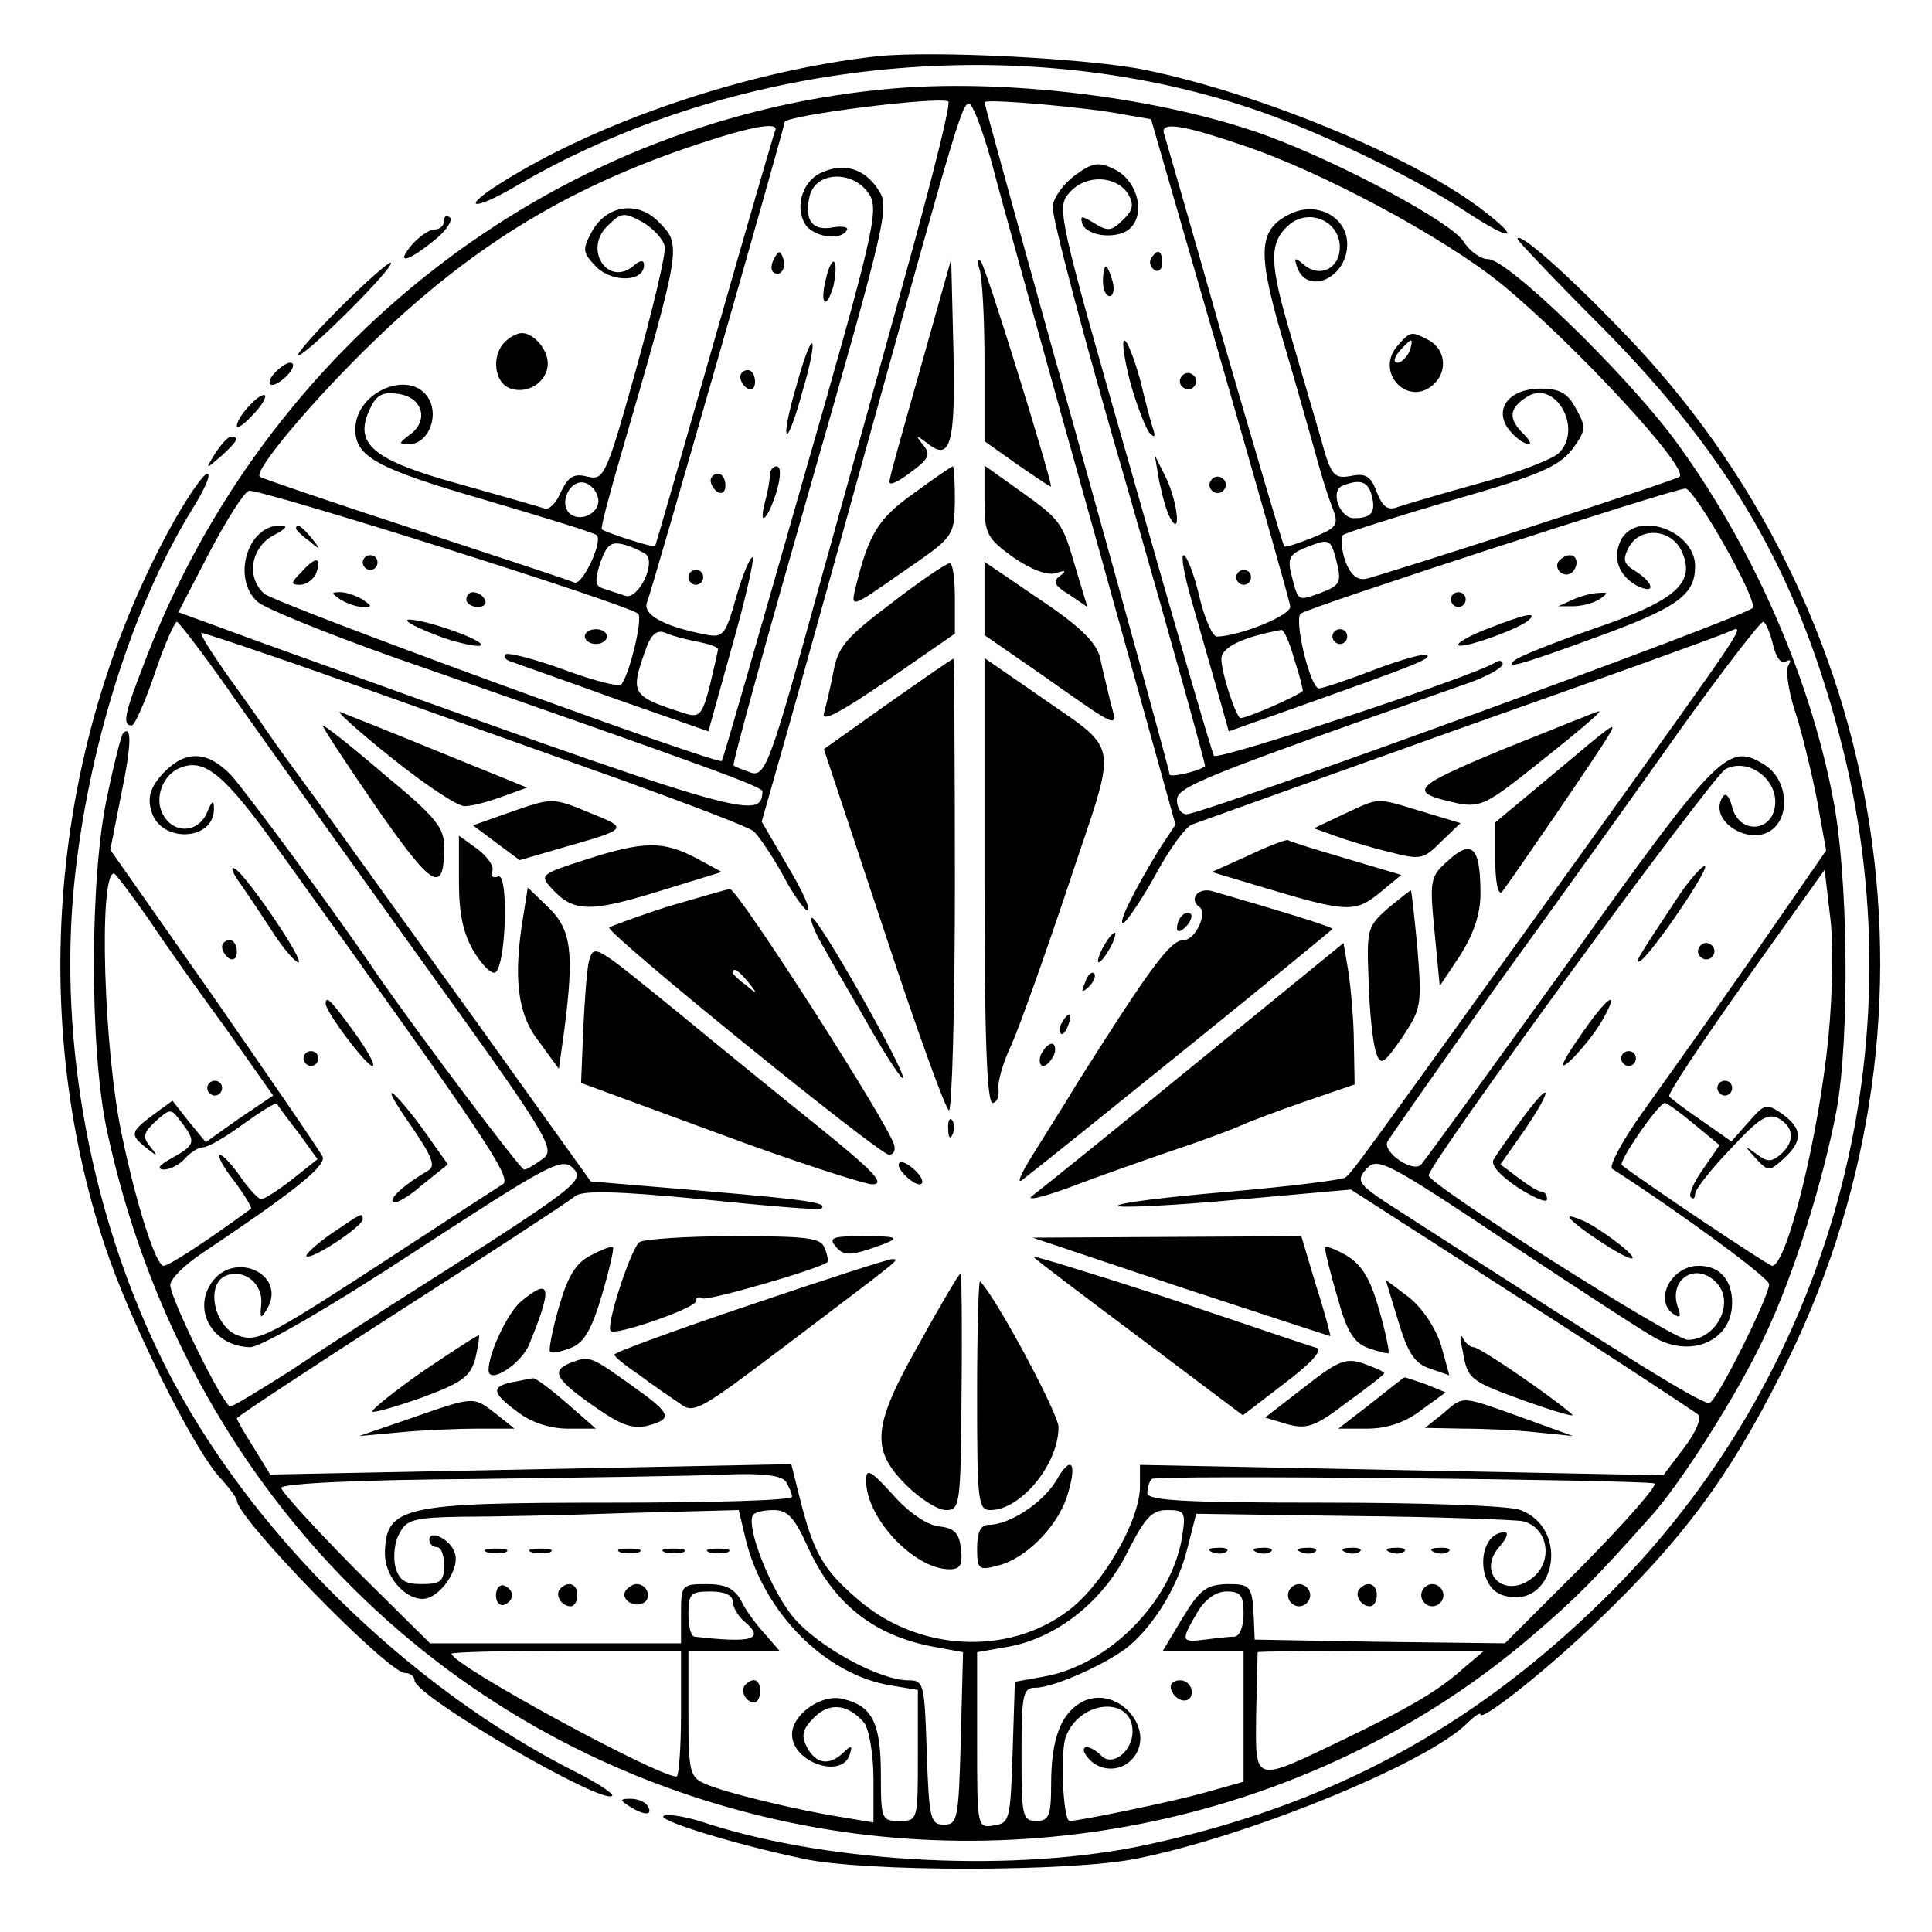 <?xml version="1.0" standalone="no"?>
<!DOCTYPE svg PUBLIC "-//W3C//DTD SVG 20010904//EN"
 "http://www.w3.org/TR/2001/REC-SVG-20010904/DTD/svg10.dtd">
<svg version="1.0" xmlns="http://www.w3.org/2000/svg"
 width="261pt" height="261pt" viewBox="0 0 261 261"
 preserveAspectRatio="xMidYMid meet">
<g transform="translate(0,261) scale(0.1,-0.1)"
fill="#000000" stroke="none">
<path d="M1185 2534 c-172 -19 -375 -87 -508 -171 -56 -35 -39 -39 19 -5 291
171 675 212 993 106 90 -30 215 -90 290 -139 65 -43 79 -40 19 5 -94 70 -295
153 -448 185 -75 16 -289 27 -365 19z"/>
<path d="M1191 2489 c-447 -44 -835 -346 -997 -777 -26 -67 -29 -82 -16 -82 4
0 18 32 31 70 13 39 27 70 30 70 3 -1 33 -40 67 -88 33 -48 148 -208 253 -355
181 -251 192 -269 175 -282 -11 -8 -22 -15 -26 -15 -5 0 -144 185 -198 263
-54 80 -177 247 -198 270 -32 33 -61 34 -91 3 -17 -18 -22 -32 -17 -50 11 -46
87 -43 85 3 0 11 -3 9 -9 -6 -12 -29 -46 -30 -60 -3 -12 22 0 54 24 63 33 13
60 -10 133 -112 280 -390 316 -443 302 -451 -8 -5 -59 -38 -114 -74 -205 -134
-215 -140 -244 -130 -32 12 -44 70 -15 81 24 9 49 -11 47 -38 -2 -21 -1 -22 8
-7 27 47 -46 80 -76 34 -25 -38 4 -85 53 -86 14 0 108 54 222 129 181 118 199
128 214 113 17 -17 8 -24 -239 -181 -39 -25 -103 -66 -143 -93 -41 -26 -77
-48 -81 -48 -9 0 -81 146 -81 164 0 8 19 27 43 43 121 81 167 117 163 130 -3
7 -69 103 -146 214 l-141 201 15 76 c14 67 14 94 2 81 -2 -2 -12 -40 -21 -84
-24 -109 -24 -341 -1 -450 98 -461 428 -812 871 -925 370 -95 773 -3 1057 242
56 48 83 75 156 157 41 44 122 172 156 246 38 79 79 209 97 305 18 98 16 319
-5 423 -32 167 -112 346 -216 486 -67 89 -223 241 -250 241 -10 0 -25 11 -33
24 -17 26 -160 103 -261 141 -142 53 -363 81 -525 64z m43 -211 c-29 -106 -86
-311 -126 -455 -67 -244 -74 -262 -93 -257 -11 4 -22 8 -24 10 -2 2 45 172
104 378 102 356 107 377 92 399 -19 30 -48 38 -79 23 -26 -13 -35 -50 -18 -72
14 -15 46 -19 54 -5 3 4 -5 6 -18 4 -29 -6 -40 10 -32 43 9 33 59 34 80 2 14
-21 7 -52 -91 -393 -58 -203 -106 -371 -108 -373 -5 -6 -602 212 -618 226 -25
22 -18 63 13 79 17 9 20 13 8 13 -44 0 -65 -72 -30 -103 10 -9 94 -43 187 -76
425 -148 495 -174 495 -180 -1 -41 -25 -34 -677 201 l-112 41 41 79 c23 44 47
82 54 85 12 4 511 -153 526 -166 7 -6 -12 -84 -23 -96 -4 -3 -39 6 -79 21 -39
14 -74 23 -77 20 -3 -3 0 -8 8 -10 8 -3 71 -25 140 -50 l126 -44 32 115 c18
63 30 117 28 120 -3 2 -13 -21 -22 -52 -15 -54 -18 -57 -43 -52 -56 11 -84 27
-78 43 7 17 186 643 186 649 0 9 206 35 221 28 4 -1 -18 -89 -47 -195z m286
177 l35 -6 93 -322 c51 -177 94 -328 95 -336 2 -12 -67 -40 -99 -41 -6 0 -17
25 -24 55 -7 30 -17 55 -21 55 -4 0 1 -28 11 -62 10 -35 25 -88 34 -119 l16
-57 107 38 c149 53 166 60 161 65 -3 3 -35 -6 -72 -20 -36 -14 -70 -25 -74
-25 -12 0 -34 92 -25 101 9 8 504 169 520 169 12 0 96 -147 91 -161 -3 -10
-740 -278 -765 -279 -7 0 -13 8 -13 19 0 18 32 31 393 158 26 9 47 21 47 26 0
4 -4 6 -10 2 -30 -19 -375 -133 -380 -126 -3 5 -52 174 -109 375 -103 360
-104 366 -86 386 22 25 63 23 79 -2 8 -14 7 -22 -7 -35 -15 -15 -20 -16 -38
-5 -18 11 -20 11 -17 0 7 -19 53 -22 67 -4 19 22 5 65 -25 78 -20 10 -29 8
-52 -9 -15 -11 -28 -29 -30 -41 -2 -12 44 -186 103 -388 58 -202 104 -368 103
-369 -8 -7 -48 -16 -48 -11 0 4 -56 208 -125 455 -69 247 -125 450 -125 453 0
5 142 -7 190 -17z m-181 -62 c11 -43 72 -262 135 -487 l114 -410 -23 -35 c-34
-56 -58 -104 -46 -97 5 4 25 33 43 66 18 33 39 62 48 66 8 3 170 61 360 129
190 67 354 126 364 131 25 10 37 28 -199 -301 -302 -420 -309 -430 -318 -436
-5 -3 -76 -12 -158 -19 -82 -7 -149 -15 -149 -19 0 -3 71 0 158 8 l157 14 230
-148 c127 -81 234 -152 239 -156 5 -5 -3 -24 -19 -45 l-28 -37 -354 7 -353 7
0 -29 c0 -46 -50 -133 -97 -168 -82 -62 -205 -55 -286 17 -45 39 -58 61 -77
137 l-11 44 -352 -7 -352 -7 -22 36 c-13 20 -23 38 -23 40 0 2 100 68 223 147
122 78 227 147 234 153 9 8 56 7 170 -4 87 -9 160 -15 162 -13 11 8 -16 12
-157 24 l-154 13 -151 211 c-83 115 -178 247 -211 293 -34 46 -68 93 -76 105
-8 12 -32 46 -53 75 -21 30 -37 55 -35 57 1 1 91 -29 198 -67 107 -38 272 -97
365 -130 94 -34 176 -65 183 -71 6 -5 24 -31 39 -58 14 -27 30 -49 34 -49 5 0
-7 27 -27 60 l-35 60 35 123 c19 67 71 255 116 417 112 404 120 430 129 430 5
0 18 -35 30 -77z m-292 40 c-2 -5 -39 -132 -82 -283 -43 -151 -79 -276 -80
-278 -2 -2 -66 18 -72 23 -2 1 10 46 26 101 83 286 82 283 50 315 -28 28 -69
22 -89 -13 -14 -26 -13 -29 6 -49 22 -21 64 -20 64 3 0 7 -5 7 -14 -1 -34 -29
-68 21 -36 53 19 19 22 20 48 6 15 -9 28 -23 30 -33 2 -9 -16 -84 -39 -167
-40 -143 -43 -149 -65 -144 -19 5 -26 0 -36 -20 -6 -15 -16 -25 -22 -23 -6 2
-58 17 -115 33 -117 32 -143 54 -122 100 9 20 17 25 38 22 34 -4 43 -36 17
-55 -16 -12 -16 -13 -1 -13 24 0 40 35 27 60 -23 43 -100 12 -100 -40 0 -37
29 -53 174 -95 81 -24 150 -45 152 -48 9 -8 -19 -68 -30 -64 -6 3 -104 35
-216 72 -113 37 -207 69 -209 71 -9 8 75 107 156 185 135 130 265 208 438 265
72 24 109 30 102 17z m631 -19 c106 -35 274 -125 352 -189 97 -80 252 -247
239 -259 -5 -5 -401 -133 -424 -138 -12 -2 -21 6 -28 25 -5 16 -6 31 -3 34 3
3 69 24 147 47 119 34 145 46 163 69 19 26 19 30 5 55 -11 21 -22 27 -48 27
-40 0 -62 -25 -45 -52 6 -9 17 -19 25 -22 9 -3 8 2 -4 14 -20 20 -18 34 6 49
38 24 76 -43 43 -76 -8 -8 -56 -27 -108 -41 -51 -14 -101 -29 -110 -32 -13 -5
-20 0 -28 20 -8 22 -15 26 -35 22 -23 -4 -27 0 -41 52 -9 31 -27 92 -40 137
-29 98 -30 125 -4 149 27 25 70 7 70 -29 0 -28 -26 -42 -48 -24 -13 11 -14 10
-10 -2 13 -40 68 -16 68 30 0 36 -39 58 -75 42 -45 -21 -47 -50 -14 -164 17
-57 36 -125 44 -153 7 -27 18 -63 24 -78 10 -26 9 -29 -25 -43 -20 -8 -38 -14
-39 -12 -2 2 -38 125 -81 273 -42 149 -79 276 -81 283 -7 18 20 15 105 -14z
m-870 -477 c4 -20 -25 -34 -39 -20 -14 14 1 45 20 41 9 -2 17 -11 19 -21z
m1045 4 c6 -23 0 -31 -24 -31 -19 0 -33 37 -15 44 23 9 34 6 39 -13z m-980
-80 c13 -13 -11 -61 -28 -56 -8 3 -22 7 -30 10 -11 3 -12 10 -4 35 9 25 15 29
33 24 11 -3 25 -10 29 -13z m931 -3 c9 -35 8 -38 -20 -49 -31 -11 -30 -12 -39
23 -6 23 -3 29 16 37 34 14 36 13 43 -11z m591 -118 c4 -18 11 -27 17 -24 7 4
8 2 4 -5 -4 -6 0 -33 8 -59 9 -26 22 -80 30 -119 l13 -72 -99 -143 c-55 -79
-123 -174 -150 -212 -27 -38 -45 -72 -40 -75 90 -58 212 -147 212 -156 0 -16
-68 -153 -80 -160 -7 -5 -102 54 -418 258 -58 37 -61 41 -46 58 15 16 26 11
192 -100 98 -65 187 -123 199 -129 50 -27 103 -2 103 48 0 31 -17 50 -45 50
-38 0 -62 -48 -33 -66 8 -5 9 -2 5 9 -14 38 23 63 51 35 27 -27 1 -78 -38 -78
-20 0 -350 210 -350 222 0 16 383 539 401 549 31 16 71 -14 67 -49 -4 -37 -49
-39 -58 -2 -4 15 -9 20 -13 13 -20 -32 38 -68 68 -43 24 20 19 67 -10 86 -50
32 -62 20 -265 -264 -106 -147 -196 -271 -200 -275 -10 -12 -51 15 -46 30 3 6
69 100 147 210 79 109 190 264 248 346 58 81 109 147 113 147 3 0 9 -14 13
-30z m-1452 3 c15 -3 27 -7 27 -10 0 -2 -5 -24 -11 -49 -10 -39 -14 -44 -33
-38 -72 23 -75 26 -55 83 8 24 16 31 28 26 9 -4 28 -9 44 -12z m805 -22 c7
-21 12 -41 12 -44 0 -4 -74 -37 -84 -37 -6 0 -26 61 -26 80 0 16 31 30 81 39
3 1 11 -16 17 -38z m-1547 -353 c23 -35 71 -102 106 -150 l62 -88 -46 -31 -45
-32 -23 28 -22 28 -26 -19 c-31 -23 -32 -27 -9 -45 15 -12 16 -12 5 2 -11 13
-9 19 7 34 20 18 21 18 35 -1 20 -26 19 -31 -12 -48 -18 -10 -22 -15 -12 -16
9 0 22 7 29 15 7 8 18 15 24 15 7 0 31 14 54 31 24 17 44 30 46 28 1 -2 14
-20 29 -39 l26 -36 -34 -27 c-19 -15 -38 -27 -42 -27 -4 0 -17 14 -28 30 -11
16 -24 30 -28 30 -4 0 4 -16 19 -35 15 -20 25 -37 23 -38 -63 -46 -111 -77
-118 -77 -10 0 -36 79 -56 175 -25 115 -32 355 -11 355 2 0 23 -28 47 -62z
m2269 -160 c-13 -132 -56 -308 -76 -308 -5 0 -178 116 -203 136 -5 5 50 84 58
84 3 0 21 -13 40 -29 l34 -28 -22 -32 c-13 -18 -20 -35 -17 -38 3 -4 6 -2 6 4
0 6 21 33 48 61 38 41 50 49 65 41 21 -12 22 -32 2 -49 -12 -10 -18 -10 -32 1
-17 12 -17 12 -1 -6 17 -18 18 -18 38 0 26 24 25 40 -2 60 -22 15 -24 14 -46
-11 l-23 -26 -40 28 c-22 15 -42 30 -44 33 -2 4 45 74 103 156 l107 150 7 -60
c5 -34 4 -106 -2 -167z m-1408 -600 c4 -7 8 -16 8 -20 0 -5 -111 -8 -246 -8
-281 0 -303 -5 -304 -69 0 -30 26 -61 51 -61 23 0 52 42 43 63 -6 18 -34 31
-34 17 0 -6 5 -10 10 -10 6 0 10 -11 10 -25 0 -21 -5 -25 -30 -25 -23 0 -31 5
-36 24 -3 13 -1 34 6 45 9 18 20 21 83 22 40 0 140 2 223 5 l152 4 10 -42 c25
-98 108 -181 196 -195 l36 -6 0 -88 c0 -88 0 -89 -25 -89 -24 0 -25 2 -25 63
0 70 -12 93 -52 102 -28 7 -68 -21 -68 -48 0 -38 68 -61 78 -27 4 12 2 13 -9
2 -19 -18 -37 -15 -49 8 -8 15 -6 24 10 40 21 21 46 18 68 -8 6 -9 12 -42 12
-75 l0 -59 -42 7 c-58 9 -158 33 -185 45 -21 9 -23 16 -23 95 l0 85 62 0 61 0
-20 23 c-11 12 -26 32 -32 45 -9 16 -21 22 -46 22 -34 0 -35 -1 -35 -40 l0
-40 -170 0 -169 0 -101 100 c-55 56 -100 105 -100 110 0 6 108 11 263 12 144
2 295 4 336 6 52 2 77 -1 83 -10z m1173 -2 c5 -2 -38 -51 -96 -110 l-106 -106
-169 2 -169 3 -1 25 c-2 48 -4 50 -36 50 -28 -1 -37 -7 -60 -45 l-27 -45 54 0
55 0 0 -89 0 -88 -57 -16 c-44 -12 -165 -37 -178 -37 -9 0 -13 95 -5 114 19
50 90 55 90 7 0 -27 -27 -48 -42 -33 -17 17 -33 15 -18 -3 15 -18 42 -19 58
-3 37 37 -15 102 -64 80 -30 -15 -44 -49 -44 -113 0 -42 -3 -49 -20 -49 -19 0
-20 7 -20 90 0 82 2 90 19 90 25 0 100 34 127 57 35 30 66 82 78 131 l12 47
210 -3 c115 -1 219 -5 231 -7 34 -8 42 -53 14 -76 -38 -31 -77 6 -45 42 10 11
12 19 7 19 -37 0 -40 -73 -3 -85 70 -22 93 89 24 115 -14 6 -133 10 -265 10
-192 0 -239 3 -239 13 0 8 3 16 6 19 5 6 657 -1 679 -6z m-1145 -83 c35 -79
90 -123 173 -138 l38 -7 -3 -117 c-3 -108 -4 -116 -23 -116 -18 0 -20 8 -23
98 -3 93 -4 97 -25 97 -39 0 -123 46 -156 86 -30 37 -63 120 -54 137 2 4 15 7
28 7 19 0 28 -10 45 -47z m507 11 c-14 -88 -100 -174 -187 -189 l-39 -7 -3
-95 c-3 -91 -4 -96 -25 -99 -23 -4 -23 -3 -23 115 l0 119 40 7 c66 11 130 61
163 128 24 47 33 57 54 57 24 0 25 -3 20 -36z m-607 -88 c0 -7 7 -19 15 -26
30 -25 11 -30 -67 -21 -5 1 -8 15 -8 31 0 27 3 30 30 30 19 0 30 -5 30 -14z
m690 -16 c0 -17 -5 -30 -12 -31 -7 0 -25 -2 -40 -4 -33 -4 -33 -2 -11 36 11
19 26 29 40 29 19 0 23 -5 23 -30z m-760 -135 c0 -47 -3 -85 -6 -85 -26 0
-304 151 -304 166 0 2 70 4 155 4 l155 0 0 -85z m1059 63 c-34 -31 -71 -53
-164 -98 -123 -59 -119 -60 -118 35 1 44 2 81 2 83 1 1 70 2 153 2 l153 0 -26
-22z"/>
<path d="M1046 2261 c-4 -7 -5 -15 -2 -18 9 -9 19 4 14 18 -4 11 -6 11 -12 0z"/>
<path d="M1116 2234 c-4 -14 -5 -29 -2 -31 3 -3 8 7 12 21 3 15 4 29 1 32 -2
3 -8 -7 -11 -22z"/>
<path d="M1076 2089 c-10 -33 -16 -63 -13 -65 2 -3 12 23 21 57 10 33 16 63
13 65 -2 3 -12 -23 -21 -57z"/>
<path d="M1000 2101 c0 -6 5 -13 10 -16 6 -3 10 1 10 9 0 9 -4 16 -10 16 -5 0
-10 -4 -10 -9z"/>
<path d="M1040 1968 c0 -7 -3 -24 -7 -38 -9 -36 6 -19 17 19 5 19 5 31 -1 31
-5 0 -9 -6 -9 -12z"/>
<path d="M960 1961 c0 -6 5 -13 10 -16 6 -3 10 1 10 9 0 9 -4 16 -10 16 -5 0
-10 -4 -10 -9z"/>
<path d="M400 1896 c0 -2 8 -10 18 -17 15 -13 16 -12 3 4 -13 16 -21 21 -21
13z"/>
<path d="M408 1838 c-15 -15 -16 -18 -3 -18 9 0 18 7 22 15 8 23 0 24 -19 3z"/>
<path d="M490 1850 c0 -5 5 -10 10 -10 6 0 10 5 10 10 0 6 -4 10 -10 10 -5 0
-10 -4 -10 -10z"/>
<path d="M930 1830 c0 -5 5 -10 10 -10 6 0 10 5 10 10 0 6 -4 10 -10 10 -5 0
-10 -4 -10 -10z"/>
<path d="M460 1800 c8 -5 22 -10 30 -10 13 0 13 1 0 10 -8 5 -22 10 -30 10
-13 0 -13 -1 0 -10z"/>
<path d="M630 1800 c0 -5 7 -10 16 -10 8 0 12 5 9 10 -3 6 -10 10 -16 10 -5 0
-9 -4 -9 -10z"/>
<path d="M550 1772 c0 -4 23 -14 50 -24 28 -9 50 -13 50 -9 0 4 -22 14 -50 23
-27 9 -50 13 -50 10z"/>
<path d="M790 1750 c0 -5 7 -10 15 -10 8 0 15 5 15 10 0 6 -7 10 -15 10 -8 0
-15 -4 -15 -10z"/>
<path d="M1555 2261 c-3 -5 -1 -12 5 -16 5 -3 10 1 10 9 0 18 -6 21 -15 7z"/>
<path d="M1490 2230 c0 -11 4 -20 9 -20 5 0 7 9 4 20 -3 11 -7 20 -9 20 -2 0
-4 -9 -4 -20z"/>
<path d="M1527 2093 c9 -32 21 -62 26 -68 7 -7 8 -5 5 5 -3 8 -11 39 -18 68
-8 28 -17 52 -21 52 -4 0 0 -26 8 -57z"/>
<path d="M1596 2101 c-4 -5 -2 -12 3 -15 5 -4 12 -2 15 3 4 5 2 12 -3 15 -5 4
-12 2 -15 -3z"/>
<path d="M1566 1960 c4 -19 10 -42 15 -50 15 -27 10 22 -6 55 l-15 30 6 -35z"/>
<path d="M1636 1961 c-4 -5 -2 -12 3 -15 5 -4 12 -2 15 3 4 5 2 12 -3 15 -5 4
-12 2 -15 -3z"/>
<path d="M2190 1881 c-12 -24 -4 -48 21 -62 26 -13 24 3 -1 19 -17 10 -18 16
-10 32 15 29 58 26 72 -5 19 -42 -7 -66 -118 -104 -55 -19 -103 -38 -109 -44
-13 -12 16 -3 130 39 93 35 115 52 115 89 0 48 -78 76 -100 36z"/>
<path d="M2105 1851 c-6 -11 9 -23 19 -14 9 9 7 23 -3 23 -6 0 -12 -4 -16 -9z"/>
<path d="M1670 1830 c0 -5 5 -10 10 -10 6 0 10 5 10 10 0 6 -4 10 -10 10 -5 0
-10 -4 -10 -10z"/>
<path d="M1960 1800 c0 -5 5 -10 10 -10 6 0 10 5 10 10 0 6 -4 10 -10 10 -5 0
-10 -4 -10 -10z"/>
<path d="M2125 1800 l-20 -9 20 0 c11 0 27 4 35 9 13 9 13 10 0 9 -8 0 -24 -4
-35 -9z"/>
<path d="M2013 1762 c-24 -9 -43 -19 -43 -23 0 -8 85 22 96 34 11 11 -7 7 -53
-11z"/>
<path d="M1800 1750 c0 -5 5 -10 10 -10 6 0 10 5 10 10 0 6 -4 10 -10 10 -5 0
-10 -4 -10 -10z"/>
<path d="M1245 2118 c-22 -78 -42 -148 -43 -156 -3 -9 7 -6 27 9 26 19 29 25
18 38 -11 14 -10 14 6 2 31 -25 38 -1 35 127 l-3 122 -40 -142z"/>
<path d="M1323 2247 c4 -10 7 -67 7 -126 l0 -107 45 -32 c25 -17 45 -31 45
-29 -3 21 -89 299 -95 304 -4 5 -5 0 -2 -10z"/>
<path d="M1235 1944 c-48 -34 -61 -54 -79 -127 -7 -29 -7 -29 63 20 70 48 70
48 71 96 0 26 -1 47 -3 47 -1 0 -25 -16 -52 -36z"/>
<path d="M1330 1933 c0 -44 3 -50 39 -76 25 -17 46 -25 58 -21 13 4 14 3 5 -4
-10 -7 -8 -13 12 -25 l25 -17 -16 53 c-18 62 -19 64 -78 106 l-45 32 0 -48z"/>
<path d="M1204 1795 c-61 -46 -72 -59 -78 -92 -4 -21 -10 -46 -13 -57 -3 -12
23 2 86 45 l91 63 0 48 c0 26 -3 48 -7 47 -5 0 -40 -24 -79 -54z"/>
<path d="M1330 1801 l0 -49 78 -54 c108 -76 102 -73 92 -36 -4 18 -11 45 -14
60 -5 20 -27 42 -81 78 l-75 51 0 -50z"/>
<path d="M1199 1659 l-86 -61 81 -244 c44 -134 84 -244 88 -244 4 0 8 137 8
305 0 168 -1 305 -2 305 -2 0 -42 -28 -89 -61z"/>
<path d="M1330 1421 c0 -206 3 -301 11 -301 5 0 9 8 8 18 -2 9 6 37 18 62 11
25 46 123 78 219 66 199 71 172 -47 255 l-68 47 0 -300z"/>
<path d="M528 1587 c46 -37 91 -67 100 -66 10 0 32 6 51 13 l33 12 -118 48
c-66 27 -126 51 -134 54 -8 3 23 -25 68 -61z"/>
<path d="M2031 1598 c-125 -52 -130 -58 -63 -73 29 -6 40 -1 85 34 75 59 113
91 107 90 -3 0 -61 -24 -129 -51z"/>
<path d="M508 1520 c77 -111 92 -119 92 -54 0 26 -11 40 -80 97 -43 37 -81 67
-84 67 -2 0 30 -49 72 -110z"/>
<path d="M2098 1564 l-78 -65 0 -51 c0 -30 4 -48 9 -43 9 11 134 193 145 213
11 19 6 15 -76 -54z"/>
<path d="M687 1512 l-48 -17 32 -24 31 -23 62 18 c84 24 85 25 35 45 -53 22
-52 22 -112 1z"/>
<path d="M1815 1510 l-40 -19 28 -10 c16 -6 49 -16 74 -22 42 -11 46 -10 70
14 l26 25 -53 16 c-63 19 -55 19 -105 -4z"/>
<path d="M620 1419 c0 -45 6 -71 21 -96 12 -19 25 -31 29 -26 14 14 17 134 3
129 -7 -3 -10 0 -8 7 3 7 -7 20 -20 30 l-25 18 0 -62z"/>
<path d="M1686 1454 l-49 -22 70 -21 c113 -34 124 -34 157 -7 l29 24 -74 22
c-41 12 -76 23 -79 25 -3 1 -27 -8 -54 -21z"/>
<path d="M792 1449 c-62 -20 -63 -21 -47 -39 29 -32 51 -33 142 -5 l88 27 -35
19 c-44 23 -70 23 -148 -2z"/>
<path d="M1957 1448 c-25 -22 -26 -26 -19 -97 l7 -73 28 42 c18 29 27 55 27
83 0 62 -11 74 -43 45z"/>
<path d="M707 1373 c-14 -84 -8 -133 21 -170 l27 -37 7 50 c14 107 10 138 -21
168 l-28 27 -6 -38z"/>
<path d="M901 1385 c-40 -13 -75 -26 -78 -28 -6 -6 365 -307 378 -307 6 0 9 6
7 13 -7 28 -212 347 -222 346 -6 -1 -44 -12 -85 -24z m110 -102 c13 -16 12
-17 -3 -4 -10 7 -18 15 -18 17 0 8 8 3 21 -13z"/>
<path d="M1616 1401 c-4 -5 -2 -12 4 -16 12 -8 -5 -45 -21 -45 -18 0 -45 -37
-143 -192 -19 -32 -48 -77 -62 -100 -15 -24 -21 -38 -13 -32 53 41 419 337
419 339 0 3 -69 24 -162 51 -9 3 -19 0 -22 -5z"/>
<path d="M1875 1383 c-28 -25 -29 -28 -26 -100 1 -41 6 -84 10 -95 6 -18 10
-16 35 20 26 39 27 44 21 119 -4 43 -8 79 -9 80 0 1 -14 -10 -31 -24z"/>
<path d="M1597 1373 c-4 -3 -7 -11 -7 -17 0 -6 5 -5 12 2 6 6 9 14 7 17 -3 3
-9 2 -12 -2z"/>
<path d="M1114 1328 c13 -24 43 -74 65 -113 22 -38 41 -66 41 -61 0 15 -114
216 -123 216 -4 0 3 -19 17 -42z"/>
<path d="M1490 1330 c-6 -11 -8 -20 -6 -20 3 0 10 9 16 20 6 11 8 20 6 20 -3
0 -10 -9 -16 -20z"/>
<path d="M1615 1173 c-110 -90 -209 -170 -220 -178 -11 -8 12 -3 50 11 39 15
102 37 140 50 39 13 79 28 90 33 11 5 50 20 88 33 l67 23 -1 55 c0 30 -4 73
-7 95 l-7 41 -200 -163z"/>
<path d="M796 1313 c-3 -10 -6 -51 -8 -92 l-3 -74 185 -68 c102 -38 196 -68
208 -69 19 0 3 17 -70 76 -51 41 -136 110 -188 153 -117 95 -117 96 -124 74z"/>
<path d="M1466 1283 c-6 -14 -5 -15 5 -6 7 7 10 15 7 18 -3 3 -9 -2 -12 -12z"/>
<path d="M1435 1229 c-4 -6 -5 -12 -2 -15 2 -3 7 2 10 11 7 17 1 20 -8 4z"/>
<path d="M1406 1185 c-3 -8 -1 -15 3 -15 5 0 11 7 15 15 3 8 1 15 -3 15 -5 0
-11 -7 -15 -15z"/>
<path d="M1281 1084 c0 -11 3 -14 6 -6 3 7 2 16 -1 19 -3 4 -6 -2 -5 -13z"/>
<path d="M1220 1025 c7 -8 17 -15 22 -15 6 0 5 7 -2 15 -7 8 -17 15 -22 15 -6
0 -5 -7 2 -15z"/>
<path d="M864 932 c-11 -7 -46 -113 -39 -120 6 -7 115 31 115 40 0 5 4 7 9 4
6 -4 156 39 169 49 1 1 0 10 -4 19 -5 14 -24 16 -123 16 -64 0 -121 -4 -127
-8z"/>
<path d="M1129 926 c10 -12 19 -12 44 -4 47 16 46 18 -8 18 -40 0 -46 -2 -36
-14z"/>
<path d="M1595 871 c110 -36 201 -66 202 -66 1 0 -7 31 -19 68 l-20 67 -182
-1 -181 -1 200 -67z"/>
<path d="M798 914 c-20 -10 -31 -28 -43 -70 -9 -31 -14 -58 -12 -60 2 -3 15 0
28 5 18 7 28 24 42 71 10 34 17 64 15 65 -2 2 -15 -3 -30 -11z"/>
<path d="M1790 924 c0 -4 7 -34 17 -67 12 -45 22 -61 41 -68 14 -5 26 -8 28
-7 1 2 -4 28 -13 59 -12 42 -23 60 -44 73 -16 9 -29 14 -29 10z"/>
<path d="M1396 912 c5 -5 71 -55 146 -111 l137 -103 56 43 c36 27 52 45 44 48
-8 2 -99 33 -203 68 -105 34 -186 59 -180 55z"/>
<path d="M1013 847 c-101 -34 -183 -64 -183 -67 0 -3 15 -15 33 -27 17 -13 42
-30 54 -38 20 -16 26 -12 144 77 157 119 156 117 144 117 -5 0 -92 -28 -192
-62z"/>
<path d="M1243 797 c-65 -114 -67 -145 -19 -193 19 -19 43 -34 54 -34 19 0 20
7 21 160 1 88 0 160 -1 160 -2 0 -27 -42 -55 -93z"/>
<path d="M1320 727 c0 -144 1 -157 18 -157 41 0 92 62 92 112 0 18 -84 175
-106 197 -2 2 -4 -66 -4 -152z"/>
<path d="M1889 825 c13 -43 22 -57 43 -64 l26 -9 -11 40 c-8 25 -25 50 -43 65
l-32 24 17 -56z"/>
<path d="M704 852 c-18 -15 -44 -70 -44 -93 0 -20 44 8 55 35 32 78 29 91 -11
58z"/>
<path d="M572 758 c-40 -28 -71 -53 -69 -55 2 -2 33 7 67 19 54 20 65 28 72
52 4 17 6 31 5 32 -1 1 -35 -21 -75 -48z"/>
<path d="M1976 785 c7 -39 8 -40 88 -69 37 -13 64 -21 60 -17 -27 24 -125 91
-133 91 -5 0 -12 6 -15 13 -3 6 -4 -1 0 -18z"/>
<path d="M771 769 c-28 -11 -21 -23 39 -64 29 -20 46 -26 65 -21 34 9 32 16
-17 51 -60 43 -61 44 -87 34z"/>
<path d="M1762 736 l-53 -41 30 -9 c26 -7 37 -4 80 29 28 20 51 38 51 40 0 2
-12 7 -28 13 -24 8 -34 4 -80 -32z"/>
<path d="M693 743 c-30 -6 -29 -15 7 -41 18 -14 44 -22 67 -22 l38 0 -40 35
c-22 19 -42 34 -45 33 -3 0 -15 -3 -27 -5z"/>
<path d="M1852 714 l-44 -34 39 0 c26 0 51 8 73 25 l33 24 -27 11 c-15 5 -28
10 -29 9 -1 0 -21 -16 -45 -35z"/>
<path d="M555 694 l-70 -24 55 5 c30 3 78 5 105 5 l50 0 -25 20 c-31 24 -29
24 -115 -6z"/>
<path d="M1949 700 l-24 -19 51 -1 c28 0 73 -2 100 -5 l49 -5 -69 25 c-84 30
-78 30 -107 5z"/>
<path d="M1427 610 c-18 -30 -63 -60 -92 -60 -10 0 -15 -10 -15 -31 0 -29 2
-31 28 -24 37 9 79 51 93 92 15 46 7 60 -14 23z"/>
<path d="M1170 610 c0 -51 65 -120 113 -120 14 0 18 6 15 28 -2 21 -9 28 -30
30 -16 2 -41 19 -62 43 -30 33 -36 36 -36 19z"/>
<path d="M682 2148 c-19 -19 -14 -56 8 -63 24 -8 50 10 50 34 0 19 -19 41 -35
41 -6 0 -16 -5 -23 -12z"/>
<path d="M1888 2143 c-32 -37 16 -85 50 -51 18 18 14 46 -7 58 -25 13 -25 13
-43 -7z m16 -8 c-4 -8 -11 -15 -16 -15 -6 0 -5 6 2 15 7 8 14 15 16 15 2 0 1
-7 -2 -15z"/>
<path d="M2270 1403 c-57 -86 -64 -97 -54 -91 16 10 96 128 87 128 -4 0 -19
-17 -33 -37z"/>
<path d="M2296 1331 c-4 -5 -2 -12 3 -15 5 -4 12 -2 15 3 4 5 2 12 -3 15 -5 4
-12 2 -15 -3z"/>
<path d="M2147 1228 c-13 -18 -28 -40 -32 -48 -16 -29 29 17 48 49 24 41 14
40 -16 -1z"/>
<path d="M2190 1180 c0 -5 5 -10 10 -10 6 0 10 5 10 10 0 6 -4 10 -10 10 -5 0
-10 -4 -10 -10z"/>
<path d="M2055 1097 c-16 -22 -33 -46 -37 -53 -5 -7 7 -21 32 -38 22 -14 40
-22 40 -16 0 5 -3 10 -7 10 -5 0 -19 9 -32 19 l-24 18 33 47 c40 59 36 69 -5
13z"/>
<path d="M2120 966 c0 -7 73 -56 84 -56 10 0 -30 32 -61 49 -13 6 -23 9 -23 7z"/>
<path d="M280 1140 c0 -5 5 -10 10 -10 6 0 10 5 10 10 0 6 -4 10 -10 10 -5 0
-10 -4 -10 -10z"/>
<path d="M2320 1140 c0 -5 5 -10 10 -10 6 0 10 5 10 10 0 6 -4 10 -10 10 -5 0
-10 -4 -10 -10z"/>
<path d="M658 513 c6 -2 18 -2 25 0 6 3 1 5 -13 5 -14 0 -19 -2 -12 -5z"/>
<path d="M718 513 c6 -2 18 -2 25 0 6 3 1 5 -13 5 -14 0 -19 -2 -12 -5z"/>
<path d="M838 513 c6 -2 18 -2 25 0 6 3 1 5 -13 5 -14 0 -19 -2 -12 -5z"/>
<path d="M898 513 c6 -2 18 -2 25 0 6 3 1 5 -13 5 -14 0 -19 -2 -12 -5z"/>
<path d="M958 513 c6 -2 18 -2 25 0 6 3 1 5 -13 5 -14 0 -19 -2 -12 -5z"/>
<path d="M670 455 c0 -9 5 -15 11 -13 6 2 11 8 11 13 0 5 -5 11 -11 13 -6 2
-11 -4 -11 -13z"/>
<path d="M757 464 c-8 -8 1 -24 14 -24 5 0 9 7 9 15 0 15 -12 20 -23 9z"/>
<path d="M845 461 c-7 -12 12 -24 25 -16 11 7 4 25 -10 25 -5 0 -11 -4 -15 -9z"/>
<path d="M1007 334 c-8 -8 1 -24 12 -24 4 0 8 7 8 15 0 16 -9 20 -20 9z"/>
<path d="M1638 513 c7 -3 16 -2 19 1 4 3 -2 6 -13 5 -11 0 -14 -3 -6 -6z"/>
<path d="M1698 513 c7 -3 16 -2 19 1 4 3 -2 6 -13 5 -11 0 -14 -3 -6 -6z"/>
<path d="M1758 513 c7 -3 16 -2 19 1 4 3 -2 6 -13 5 -11 0 -14 -3 -6 -6z"/>
<path d="M1818 513 c7 -3 16 -2 19 1 4 3 -2 6 -13 5 -11 0 -14 -3 -6 -6z"/>
<path d="M1878 513 c7 -3 16 -2 19 1 4 3 -2 6 -13 5 -11 0 -14 -3 -6 -6z"/>
<path d="M1938 513 c7 -3 16 -2 19 1 4 3 -2 6 -13 5 -11 0 -14 -3 -6 -6z"/>
<path d="M1740 455 c0 -8 7 -15 15 -15 8 0 15 7 15 15 0 8 -7 15 -15 15 -8 0
-15 -7 -15 -15z"/>
<path d="M1837 464 c-8 -8 1 -24 14 -24 5 0 9 7 9 15 0 15 -12 20 -23 9z"/>
<path d="M1920 455 c0 -8 7 -15 15 -15 8 0 15 7 15 15 0 8 -7 15 -15 15 -8 0
-15 -7 -15 -15z"/>
<path d="M1582 328 c6 -18 28 -21 28 -4 0 9 -7 16 -16 16 -9 0 -14 -5 -12 -12z"/>
<path d="M600 2312 c0 -7 -6 -12 -13 -12 -7 0 -20 -9 -30 -20 -23 -27 -8 -25
28 4 17 13 27 28 23 32 -5 4 -8 2 -8 -4z"/>
<path d="M2050 2287 c0 -2 53 -58 118 -123 169 -172 258 -326 316 -544 113
-421 -9 -869 -320 -1173 -177 -173 -369 -276 -614 -329 -175 -38 -424 -26
-593 28 -26 9 -53 14 -60 11 -13 -5 93 -38 188 -58 81 -18 360 -18 450 0 151
30 393 129 447 183 10 10 18 15 18 12 0 -11 91 61 157 125 116 111 179 196
249 335 239 468 153 1031 -215 1409 -77 80 -141 136 -141 124z"/>
<path d="M460 2195 c-36 -36 -61 -65 -57 -65 11 0 131 120 125 125 -2 2 -33
-25 -68 -60z"/>
<path d="M370 2105 c-7 -8 -8 -15 -2 -15 5 0 15 7 22 15 7 8 8 15 2 15 -5 0
-15 -7 -22 -15z"/>
<path d="M337 2062 c-10 -10 -17 -22 -17 -27 0 -5 9 1 21 14 12 12 19 24 17
27 -3 2 -12 -4 -21 -14z"/>
<path d="M291 1998 c-14 -23 -14 -23 8 -4 22 20 25 26 13 26 -4 0 -13 -10 -21
-22z"/>
<path d="M235 1906 c-164 -294 -199 -661 -93 -980 33 -100 119 -273 155 -312
13 -14 23 -28 23 -31 0 -24 204 -233 227 -233 7 0 13 -5 13 -10 0 -21 254
-169 267 -156 3 2 -19 17 -49 32 -228 115 -444 328 -555 549 -99 197 -144 434
-123 649 18 182 78 375 159 507 17 27 27 49 21 49 -5 0 -25 -29 -45 -64z"/>
<path d="M322 1420 c10 -14 30 -44 45 -67 15 -24 32 -43 36 -43 10 0 -69 116
-85 126 -7 5 -5 -3 4 -16z"/>
<path d="M300 1331 c0 -6 5 -13 10 -16 6 -3 10 1 10 9 0 9 -4 16 -10 16 -5 0
-10 -4 -10 -9z"/>
<path d="M440 1254 c0 -11 55 -84 63 -84 5 0 -6 20 -24 45 -32 44 -39 51 -39
39z"/>
<path d="M410 1180 c0 -5 5 -10 10 -10 6 0 10 5 10 10 0 6 -4 10 -10 10 -5 0
-10 -4 -10 -10z"/>
<path d="M554 1091 c29 -42 35 -56 25 -62 -31 -18 -54 -38 -48 -43 3 -3 21 7
39 23 l35 28 -29 41 c-16 23 -36 47 -44 54 -9 7 1 -11 22 -41z"/>
<path d="M447 943 c-20 -14 -35 -28 -33 -30 6 -6 76 40 76 50 0 9 1 10 -43
-20z"/>
<path d="M850 170 c20 -13 33 -13 25 0 -3 6 -14 10 -23 10 -15 0 -15 -2 -2
-10z"/>
</g>
</svg>
